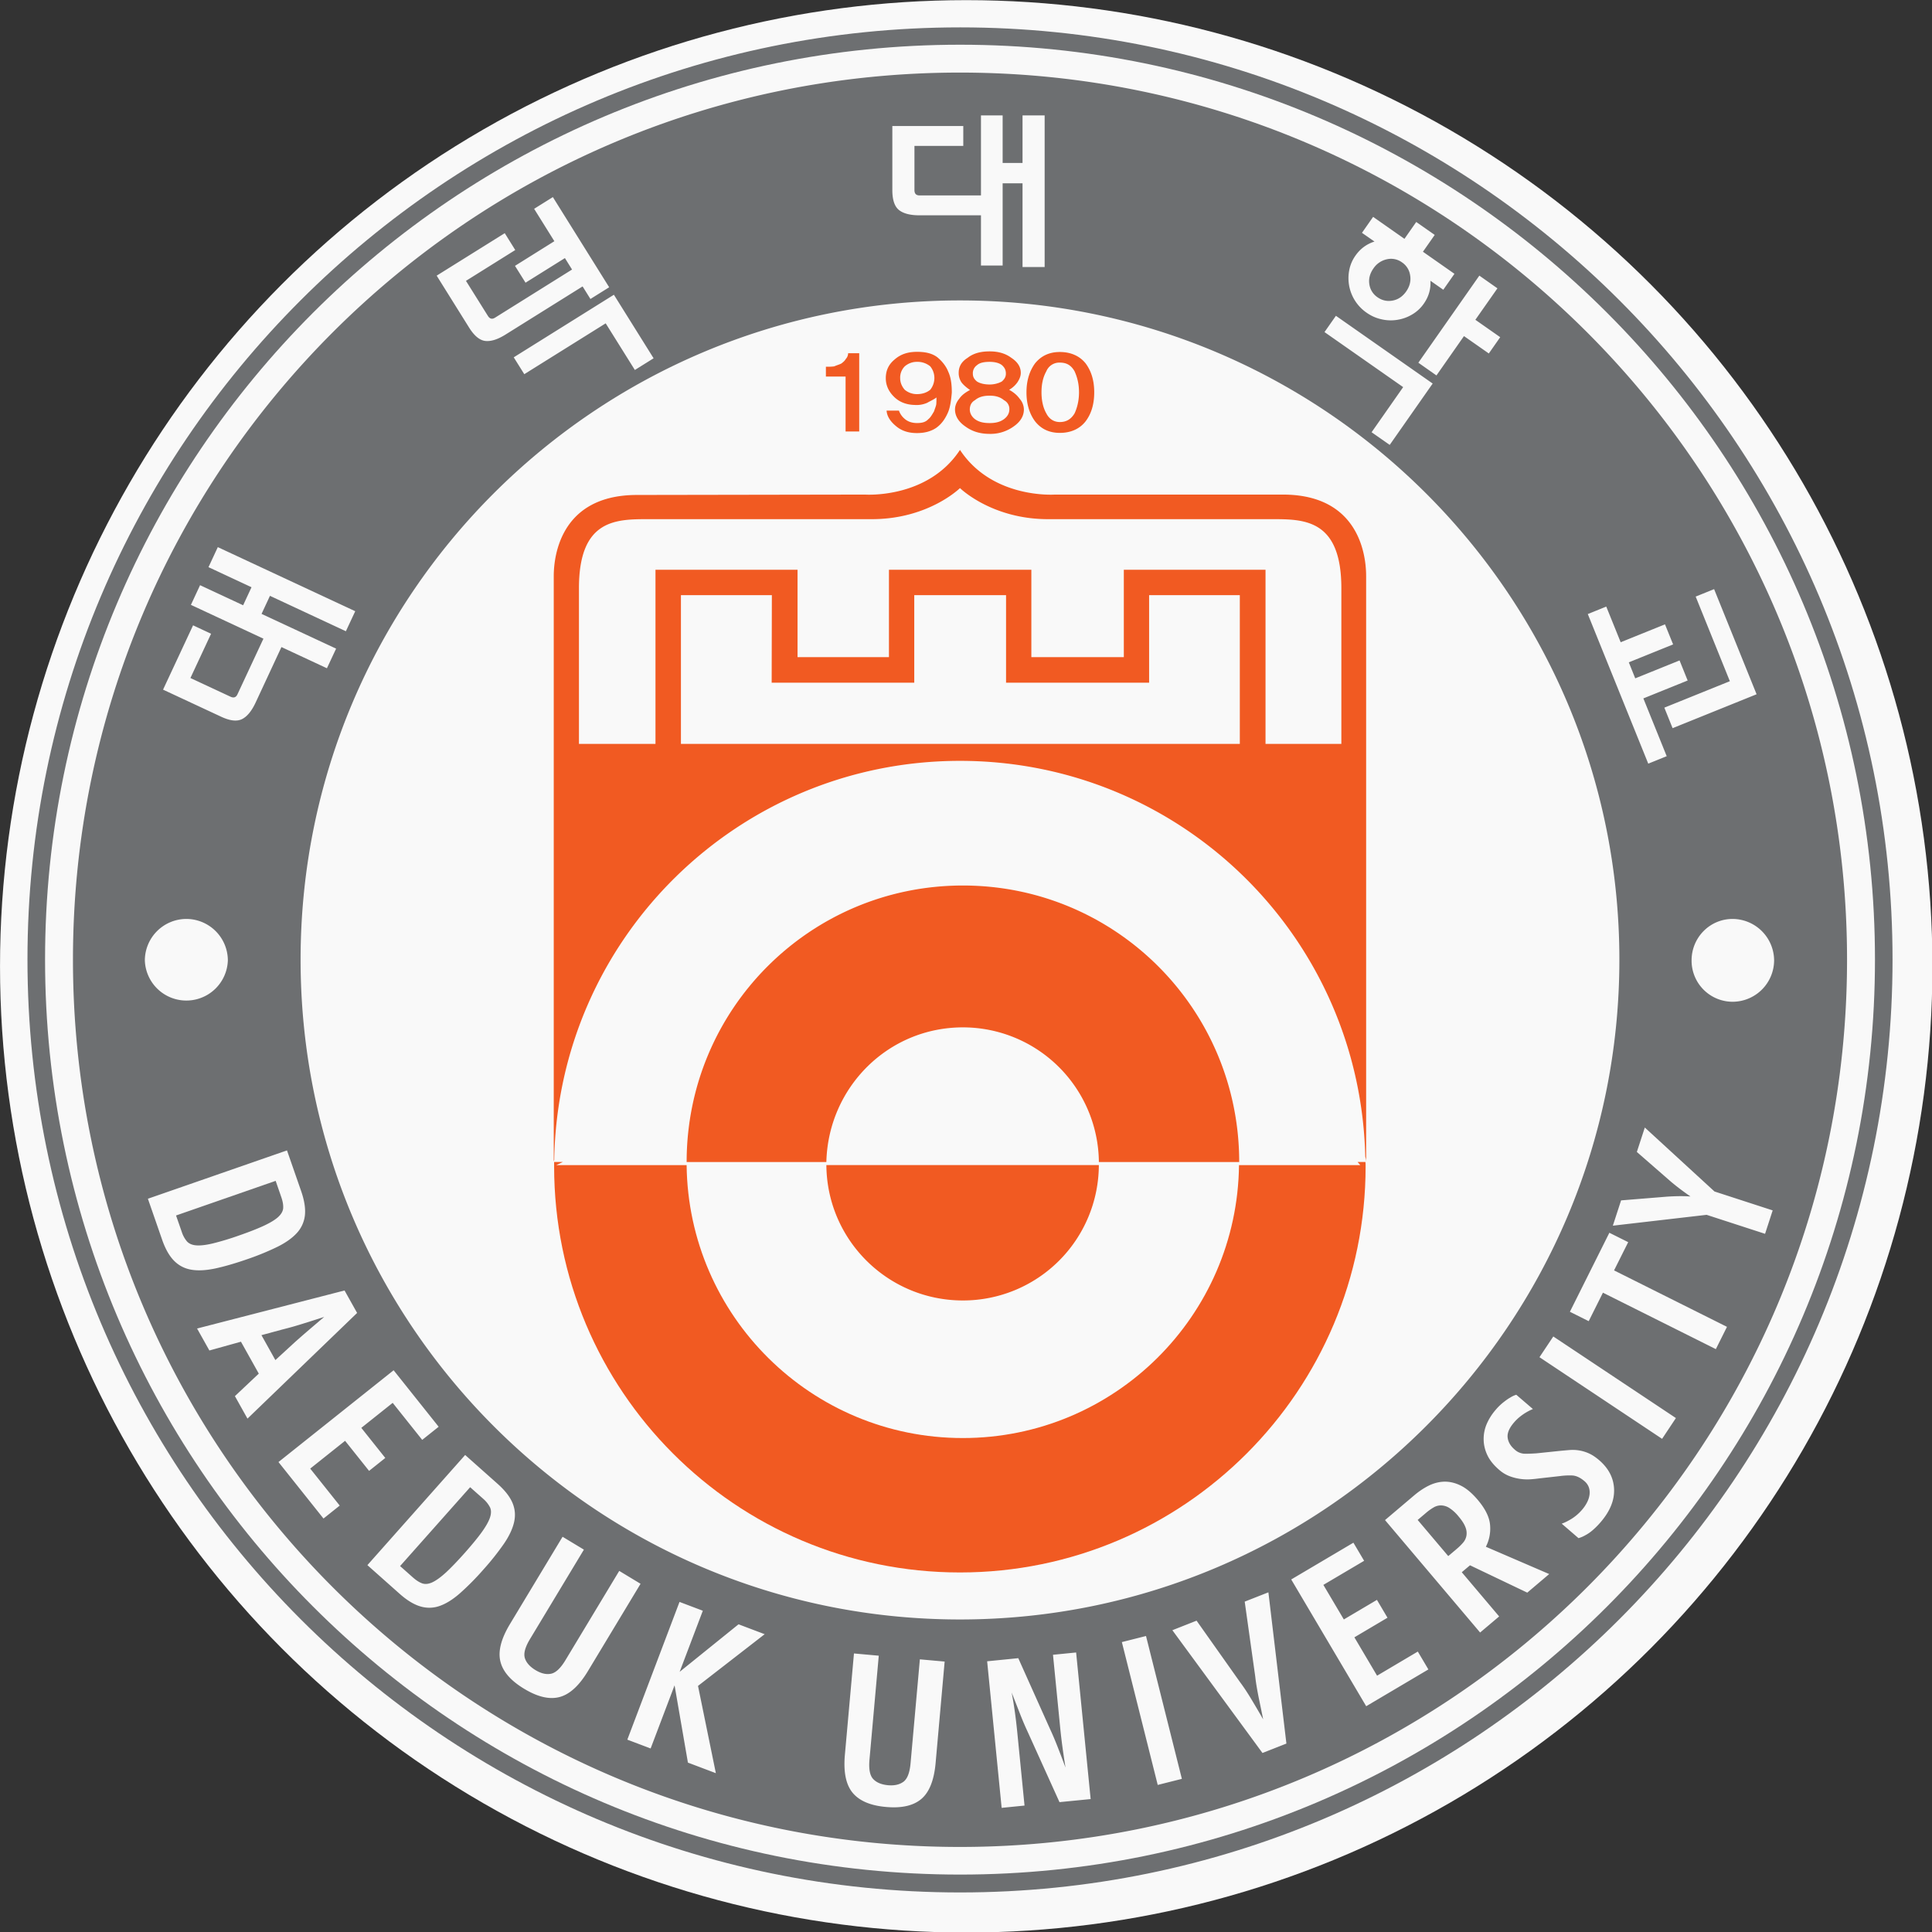 <svg xmlns="http://www.w3.org/2000/svg" width="244.713mm" height="244.713mm" viewBox="0 0 244.713 244.713"><rect x="0" y="0" width="244.713" height="244.713" fill="#333333" stroke="none"/><g transform="matrix(1.264 0 0 1.264 -18.098 -88.128)"><circle cx="111.141" cy="166.557" r="96.821" style="fill:#f9f9f9;stroke:#fff;stroke-width:0"/><path d="M0 0h-29.139v7.756h4.741l-.01-4.564h7.434v4.564h4.786V3.192h7.459v4.564H0Zm2.241 13H-9.653s-3.248-.236-4.937 2.329v-1.991s1.644-1.62 4.588-1.62H1.677c1.673 0 3.617 0 3.617-3.602V0H1.34v9.08h-7.388V4.525h-4.821V9.08h-7.424V4.525h-4.766V9.08h-7.407V0h-3.99v8.116c0 3.602 1.928 3.602 3.622 3.602h11.649c2.958 0 4.595 1.62 4.595 1.62v1.991C-16.275 12.764-19.535 13-19.535 13l-11.895-.02c-4.392 0-4.34-3.87-4.34-4.29v-30.493c0 .042.008.077.025.111.192 11.553 9.588 20.809 21.155 20.809 11.518 0 20.865-9.169 21.131-20.645a.965.965 0 0 0 .045-.275V8.69c0 .431.058 4.31-4.345 4.31" style="fill:#f15a22;fill-opacity:1;fill-rule:nonzero;stroke:none" transform="matrix(1.922 0 0 -1.922 138.558 144.268)"/><path d="M0 0h-6.324c-.088-7.864-6.494-14.23-14.4-14.23-7.911 0-14.311 6.366-14.4 14.23h-6.795l.343.163h-.456v-.225c0-11.683 9.459-21.176 21.159-21.176 11.682 0 21.15 9.493 21.15 21.176 0 .082 0 .153-.009.225h-.41z" style="fill:#f15a22;fill-opacity:1;fill-rule:nonzero;stroke:none" transform="matrix(1.922 0 0 -1.922 150.631 186.475)"/><path d="M0 0a7.091 7.091 0 0 0 7.089-7.021h7.316C14.405.953 7.962 7.396 0 7.396c-7.965 0-14.404-6.443-14.404-14.417h7.284C-7.022-3.122-3.898 0 0 0" style="fill:#f15a22;fill-opacity:1;fill-rule:nonzero;stroke:none" transform="matrix(1.922 0 0 -1.922 110.81 172.672)"/><path d="M0 0a7.082 7.082 0 0 1 7.087 7.059H-7.119C-7.091 3.145-3.907 0 0 0" style="fill:#f15a22;fill-opacity:1;fill-rule:nonzero;stroke:none" transform="matrix(1.922 0 0 -1.922 110.81 200.039)"/><path d="M0 0v2.862h-1.026v.513c.158 0 .301 0 .437.021.133.061.264.091.372.15.108.085.172.136.232.24a.437.437 0 0 1 .118.295h.578V0Z" style="fill:#f15a22;fill-opacity:1;fill-rule:nonzero;stroke:none" transform="matrix(1.922 0 0 -1.922 99.052 112.959)"/><path d="M0 0a.987.987 0 0 1 .216.605.96.96 0 0 1-.216.617 1.04 1.04 0 0 1-.687.235.963.963 0 0 1-.641-.235.828.828 0 0 1-.239-.617c0-.224.085-.432.239-.605a.982.982 0 0 1 .641-.226c.278 0 .508.081.687.226m.361 1.703c.265-.216.47-.481.578-.76.134-.287.186-.634.186-1.088-.037-.43-.089-.809-.222-1.086C.761-1.54.58-1.796.305-1.99c-.28-.184-.607-.267-1.001-.267-.452 0-.811.123-1.097.37-.284.236-.463.502-.482.8h.644a.978.978 0 0 1 .303-.432c.149-.132.365-.215.641-.215.268 0 .447.052.58.194.132.103.215.267.303.411.047.143.109.289.119.379.01.135.01.259.01.35-.129-.103-.3-.175-.482-.278A1.352 1.352 0 0 0-.81-.791c-.457.01-.821.166-1.083.431-.301.298-.424.626-.424.965 0 .401.148.719.461.975.314.276.689.399 1.169.399.421 0 .77-.072 1.048-.276" style="fill:#f15a22;fill-opacity:1;fill-rule:nonzero;stroke:none" transform="matrix(1.922 0 0 -1.922 107.535 108.781)"/><path d="M0 0c.154.131.214.256.214.41 0 .183-.06.318-.214.451-.148.112-.374.165-.63.165-.313 0-.531-.053-.662-.174A.507.507 0 0 1-1.508.41c0-.154.056-.279.216-.41.131-.083.349-.155.662-.155.256 0 .482.072.63.155m.117-1.96c.196.144.278.328.278.502a.51.51 0 0 1-.278.483c-.193.164-.429.237-.747.237-.339 0-.577-.073-.771-.237-.184-.103-.266-.278-.266-.483 0-.174.082-.358.266-.502.194-.143.432-.206.771-.206.318 0 .554.063.747.206m.82 1.055a.857.857 0 0 0 .216-.553c0-.348-.19-.645-.527-.88A2.062 2.062 0 0 0-.63-2.73c-.503 0-.913.125-1.277.392-.339.235-.531.532-.531.88 0 .187.072.38.215.553.135.197.316.329.567.464-.18.122-.348.265-.447.4a.878.878 0 0 0-.143.493c0 .318.135.574.46.78.312.244.688.339 1.156.339.426 0 .809-.095 1.133-.339.313-.206.488-.462.488-.78C.991.286.928.131.816-.041a1.33 1.33 0 0 0-.432-.39c.242-.135.411-.277.553-.474" style="fill:#f15a22;fill-opacity:1;fill-rule:nonzero;stroke:none" transform="matrix(1.922 0 0 -1.922 114.704 107.953)"/><path d="M0 0c.135.287.232.666.232 1.097 0 .452-.097.802-.232 1.099-.18.318-.42.452-.768.452a.731.731 0 0 1-.704-.452c-.165-.297-.252-.647-.252-1.099 0-.431.087-.81.252-1.097.15-.297.401-.451.704-.451.348 0 .588.154.768.451m.579 2.604c.294-.398.446-.891.446-1.507C1.025.482.873-.02.579-.409.268-.811-.2-1.016-.768-1.016c-.554 0-.98.205-1.295.607-.286.389-.444.891-.444 1.506 0 .616.158 1.109.444 1.507.315.391.741.597 1.295.597.568 0 1.036-.206 1.347-.597" style="fill:#f15a22;fill-opacity:1;fill-rule:nonzero;stroke:none" transform="matrix(1.922 0 0 -1.922 121.998 111.147)"/><path d="M0 0c-26.354 0-47.708 21.362-47.708 47.708 0 26.327 21.354 47.696 47.708 47.696 26.349 0 47.699-21.369 47.699-47.696C47.699 21.362 26.349 0 0 0m0 96.308c-26.861 0-48.625-21.751-48.625-48.6C-48.625 20.852-26.861-.932 0-.932c26.853 0 48.615 21.784 48.615 48.64 0 26.849-21.762 48.6-48.615 48.6" style="fill:#6d6f71;fill-opacity:1;fill-rule:nonzero;stroke:none" transform="matrix(1.922 0 0 -1.922 110.528 257.569)"/><path d="m0 0-1.092-.296.726-1.299.83.762c.211.196.473.427.785.696.313.268.623.533.93.792a89.92 89.92 0 0 0-1.165-.37A16.808 16.808 0 0 0 0 0" style="fill:#6d6f71;fill-opacity:1;fill-rule:nonzero;stroke:none" transform="matrix(1.922 0 0 -1.922 42.616 202.947)"/><path d="M0 0c.553.192.995.367 1.323.521.327.155.572.305.73.452.156.148.242.301.252.462.009.163-.024.351-.1.569l-.293.846-5.193-1.806.294-.844a1.45 1.45 0 0 1 .274-.507c.108-.12.27-.19.484-.207.214-.017.5.015.853.098A14.5 14.5 0 0 1 0 0" style="fill:#6d6f71;fill-opacity:1;fill-rule:nonzero;stroke:none" transform="matrix(1.922 0 0 -1.922 38.266 193.529)"/><path d="M0 0a2.01 2.01 0 0 1-.485.44.828.828 0 0 1-.43.128.755.755 0 0 1-.388-.111 2.645 2.645 0 0 1-.382-.274l-.441-.373 1.594-1.884.44.372c.134.111.243.222.336.33a.76.76 0 0 1 .173.364.815.815 0 0 1-.055.446C.301-.399.18-.212 0 0" style="fill:#6d6f71;fill-opacity:1;fill-rule:nonzero;stroke:none" transform="matrix(1.922 0 0 -1.922 160.466 221.667)"/><path d="m0 0-.67.594-3.652-4.111.67-.595c.173-.152.336-.256.488-.309.152-.052.328-.033.522.056.197.092.429.258.698.502.267.245.599.59.997 1.036.388.439.69.806.9 1.101.21.296.35.546.415.75.067.206.065.381-.005.527A1.5 1.5 0 0 1 0 0" style="fill:#6d6f71;fill-opacity:1;fill-rule:nonzero;stroke:none" transform="matrix(1.922 0 0 -1.922 62.717 219.894)"/><path d="m0 0-3.047.99-4.889-.566.429 1.319 2.386.194c.207.014.414.023.623.026.208.002.41-.002.609-.016a16.23 16.23 0 0 0-.499.359c-.167.124-.329.254-.489.386l-1.808 1.576.415 1.274 3.633-3.335 3.034-.986Zm-2.566-6.012-5.887 2.943-.742-1.485-.981.49L-8.118.055l.982-.49-.737-1.472 5.887-2.943zm-2.803-4.677-6.393 4.256.721 1.081 6.392-4.254zm-3.202-4.342a3.859 3.859 0 0 0-.428-.43 1.988 1.988 0 0 0-.371-.254 1.547 1.547 0 0 0-.357-.152l-.875.755c.125.043.251.101.375.172a2.371 2.371 0 0 1 .686.554c.1.116.185.239.253.371.069.131.115.264.134.398.02.136.01.265-.03.388a.761.761 0 0 1-.234.335c-.219.188-.433.285-.64.295a3.615 3.615 0 0 1-.638-.032l-1.098-.123a6.714 6.714 0 0 0-.435-.045 2.628 2.628 0 0 0-1.083.16 1.793 1.793 0 0 0-.551.333c-.284.245-.491.5-.616.766-.126.267-.19.539-.193.814a1.99 1.99 0 0 0 .157.806c.113.261.264.504.458.73a2.9 2.9 0 0 0 .42.41c.136.107.252.188.35.242.111.07.218.119.317.146l.866-.743a2.844 2.844 0 0 1-.659-.388 2.192 2.192 0 0 1-.323-.31c-.252-.292-.363-.554-.335-.787.026-.235.151-.445.37-.632a.805.805 0 0 1 .547-.215c.197 0 .392.009.582.022l1.068.111c.236.025.449.044.639.059a2.043 2.043 0 0 0 1.058-.186c.163-.077.33-.19.507-.341.496-.427.754-.93.778-1.508.023-.579-.21-1.152-.699-1.721m-3.827-3.677-2.986 1.426-.429-.362 1.949-2.305-.993-.838-4.958 5.862 1.532 1.298c.255.215.518.388.788.517.272.126.546.19.826.188.278-.004.56-.078.841-.224.282-.147.565-.39.851-.729.391-.462.605-.896.639-1.301a2.083 2.083 0 0 0-.218-1.14l3.301-1.423zm-8.398-5.922-3.909 6.609 3.242 1.917.559-.944-2.125-1.256 1.067-1.802 1.726 1.021.55-.931-1.726-1.022 1.183-2 2.124 1.258.551-.932zm-5.408-2.438-4.698 6.401 1.262.498 2.282-3.227c.173-.231.367-.522.578-.875.21-.35.415-.698.613-1.044l-.245 1.19c-.079.403-.137.748-.168 1.036l-.55 3.912 1.235.485.939-7.885zm-5.461-1.666-1.87 7.448 1.259.317 1.87-7.448zm-5.122-.897-1.671 3.694c-.121.259-.255.57-.396.933l-.427 1.088c.121-.626.218-1.318.293-2.074l.378-3.82-1.193-.119-.756 7.642 1.623.162 1.657-3.696c.122-.259.254-.569.396-.933.142-.363.279-.72.41-1.076-.048.305-.099.633-.148.987-.049.352-.092.711-.128 1.075l-.377 3.82 1.206.12.757-7.643zm-39.567 43.924c0 19.001 15.392 34.371 34.375 34.371 18.964 0 34.383-15.37 34.383-34.371 0-18.993-15.419-34.4-34.383-34.4-18.983 0-34.375 15.407-34.375 34.4m33.108-41.886c-.08-.891-.326-1.514-.739-1.868-.414-.354-1.029-.495-1.842-.422-.816.071-1.398.32-1.746.741-.349.424-.482 1.08-.404 1.971l.474 5.292 1.293-.117-.484-5.42c-.044-.488.021-.826.192-1.008.173-.186.431-.292.776-.325.335-.03.603.033.805.182.202.151.325.471.369.96l.485 5.421 1.292-.116zm-11.457-.528-1.457.551-.696 4.029-1.248-3.292-1.215.46 2.721 7.181 1.215-.46-1.208-3.185 3.07 2.478 1.363-.516-3.476-2.696zm-8.15 3.97c-.528-.139-1.141.005-1.841.428-.701.421-1.116.898-1.244 1.431-.128.533.039 1.181.501 1.948l2.742 4.549 1.112-.671-2.809-4.66c-.254-.42-.344-.749-.27-.993.074-.239.259-.449.556-.629.289-.174.557-.238.803-.189.249.047.499.281.753.7l2.809 4.662 1.112-.672-2.742-4.548c-.461-.768-.956-1.218-1.482-1.356m-5.199 5.404c-.369-.322-.72-.54-1.053-.655a1.606 1.606 0 0 0-1.007-.023c-.335.099-.697.317-1.077.656l-1.682 1.495 5.097 5.743 1.683-1.496c.382-.339.642-.67.78-.991.139-.324.168-.658.09-1.007-.078-.349-.253-.725-.526-1.126a13.67 13.67 0 0 0-1.079-1.357 13.748 13.748 0 0 0-1.226-1.239m-6.262 4.578-.846-.675-2.347 2.945 6.004 4.785 2.348-2.945-.858-.684-1.539 1.93-1.636-1.304 1.25-1.569-.845-.674-1.251 1.568-1.818-1.449zm-5.464 5.706 1.245 1.174-.93 1.664-1.646-.458-.642 1.146 7.689 1.983.655-1.171-5.716-5.51zm-3.18 7.066c-.245.251-.452.618-.618 1.099l-.739 2.127 7.252 2.52.74-2.127c.167-.483.231-.897.195-1.246a1.62 1.62 0 0 0-.412-.924c-.239-.265-.575-.506-1.01-.724a13.778 13.778 0 0 0-1.605-.658c-.636-.22-1.194-.38-1.673-.482-.481-.099-.894-.118-1.24-.056-.348.062-.646.22-.89.471m.643 17.814a2.17 2.17 0 0 0 2.169-2.156 2.165 2.165 0 0 0-4.328 0 2.17 2.17 0 0 0 2.159 2.156m2.306 11.587c.167-.079.29-.037.363.123l1.355 2.903-3.781 1.762.477 1.026 2.245-1.047.437.94-2.243 1.047.486 1.044 7.165-3.341-.488-1.044-3.958 1.846-.438-.941 3.887-1.812-.479-1.023-2.371 1.105-1.352-2.905c-.206-.437-.442-.722-.705-.852-.266-.131-.626-.09-1.086.125l-3.03 1.412 1.565 3.353.939-.439-1.077-2.308zm14.299 24.167.548-.879-2.57-1.607 1.143-1.826c.097-.157.222-.189.373-.094l4.015 2.51-.372.597-2.053-1.283-.55.878 2.053 1.285-1.055 1.689.977.611 2.936-4.701-.977-.611-.409.655-4.016-2.509c-.412-.258-.764-.368-1.058-.334-.294.035-.575.267-.843.696l-1.691 2.708zm7.761-6.523-.977-.61-1.521 2.432-4.244-2.651-.55.879 5.222 3.263zm12.447 12.11h3.699V56.72h-2.546v-2.304c0-.184.088-.277.265-.277h3.203v4.171h1.13v-2.477h1.037v2.477h1.153v-7.904h-1.153v4.366h-1.037v-4.287h-1.13v2.617h-3.203c-.484 0-.841.092-1.072.276-.23.185-.346.53-.346 1.038zm23.127-9.895 5.045-3.532-2.24-3.199-.945.66 1.646 2.352-4.101 2.87zm.694 2.373c.051.273.158.527.321.759.255.365.588.611.996.739l-.653.455.582.832 1.633-1.145.615.879.963-.675-.614-.877 1.643-1.151-.582-.831-.67.469c.026-.432-.09-.83-.345-1.193a1.905 1.905 0 0 0-.604-.562 2.147 2.147 0 0 0-.766-.28 2.12 2.12 0 0 0-.827.024c-.282.06-.544.175-.789.348a2.184 2.184 0 0 0-.903 2.209m7.727-.941-1.15-1.64 1.295-.907-.594-.849-1.295.906-1.435-2.051-.944.663 3.18 4.541zm5.674-16.592.752-1.86 2.31.933.424-1.046-2.31-.934.335-.835 2.311.934.422-1.047-2.309-.933 1.217-3.013-.962-.389-3.152 7.8zm5.623.909 2.215-5.481-4.379-1.768-.431 1.07 3.416 1.379-1.782 4.412zM.472 14.261a2.17 2.17 0 0 0-2.159-2.162 2.142 2.142 0 0 0-2.144 2.162c0 1.17.936 2.156 2.144 2.156a2.176 2.176 0 0 0 2.159-2.156m-42.451 46.283c-25.557 0-46.243-20.715-46.243-46.251 0-25.556 20.686-46.26 46.243-46.26 25.549 0 46.253 20.704 46.253 46.26 0 25.536-20.704 46.251-46.253 46.251" style="fill:#6d6f71;fill-opacity:1;fill-rule:nonzero;stroke:none" transform="matrix(1.922 0 0 -1.922 191.192 193.36)"/><path d="M0 0c.286.053.521.212.707.476.185.265.254.542.208.831a.983.983 0 0 1-.427.686.97.97 0 0 1-.789.16 1.128 1.128 0 0 1-.701-.48c-.186-.265-.256-.538-.211-.824A.986.986 0 0 1-.787.172C-.548.006-.287-.053 0 0" style="fill:#6d6f71;fill-opacity:1;fill-rule:nonzero;stroke:none" transform="matrix(1.922 0 0 -1.922 153.87 99.842)"/></g></svg>